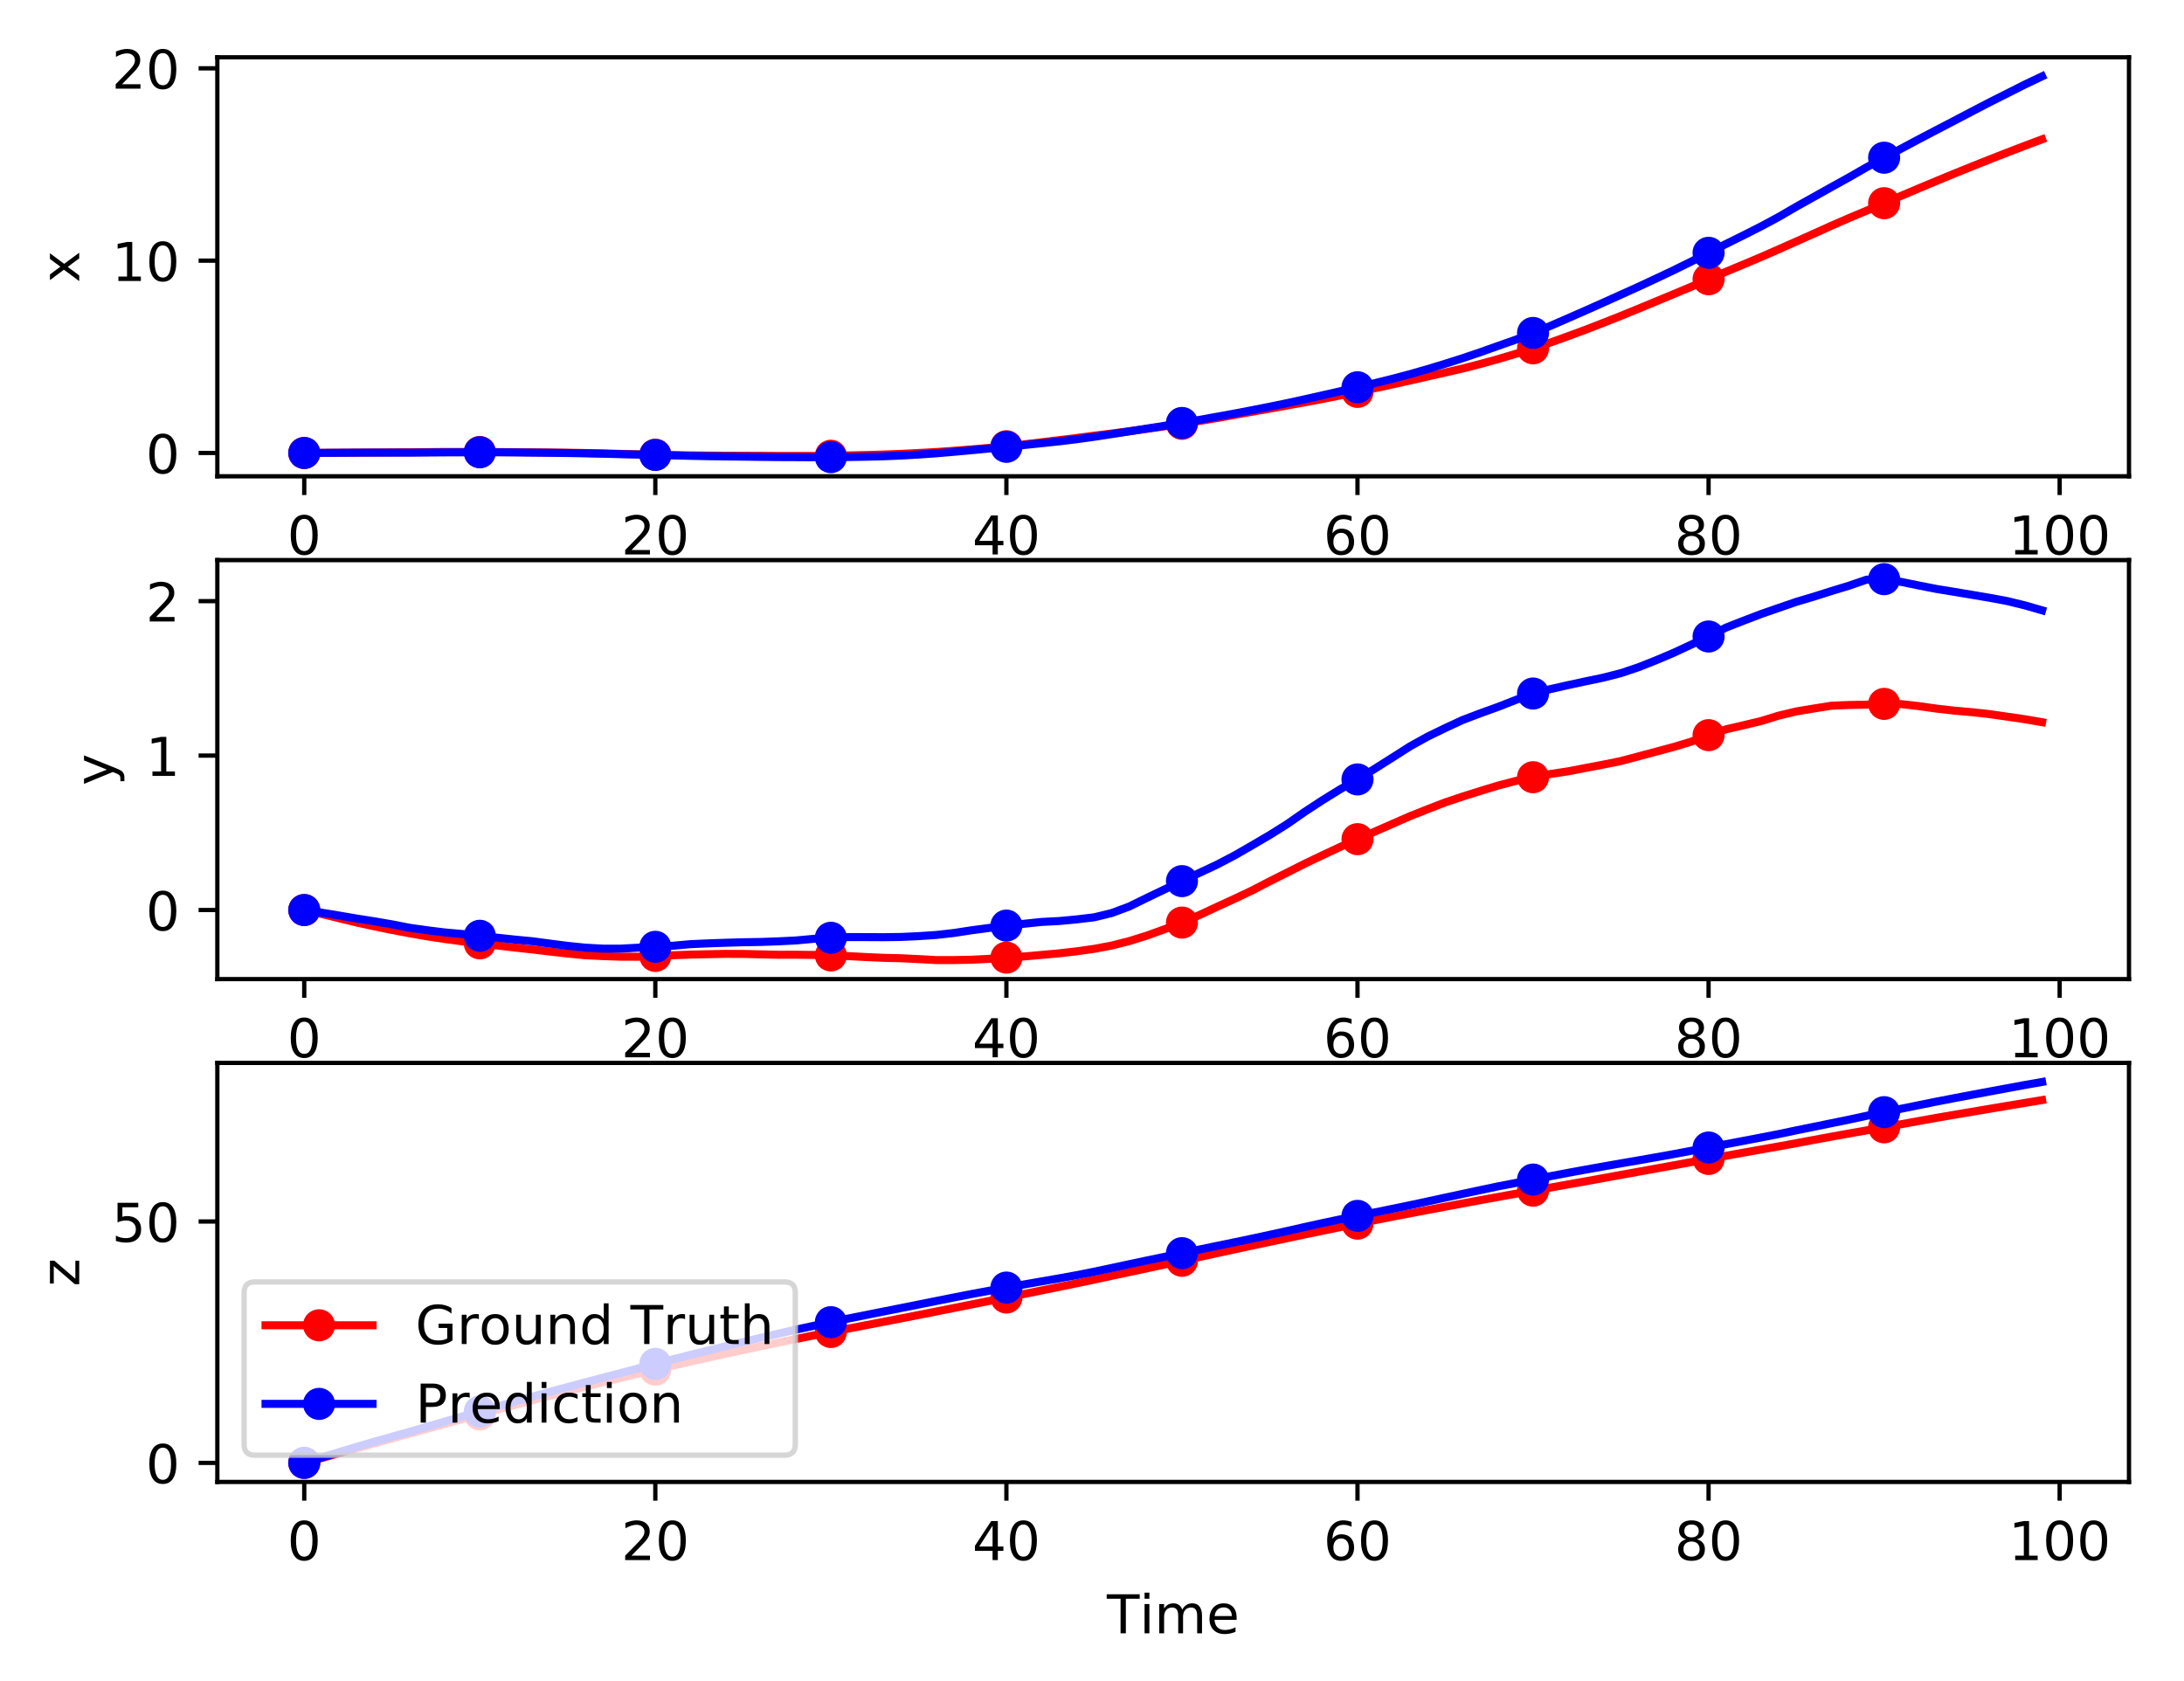 <?xml version="1.0" encoding="utf-8" standalone="no"?>
<!DOCTYPE svg PUBLIC "-//W3C//DTD SVG 1.1//EN"
  "http://www.w3.org/Graphics/SVG/1.1/DTD/svg11.dtd">
<!-- Created with matplotlib (http://matplotlib.org/) -->
<svg height="314pt" version="1.1" viewBox="0 0 408 314" width="408pt" xmlns="http://www.w3.org/2000/svg" xmlns:xlink="http://www.w3.org/1999/xlink">
 <defs>
  <style type="text/css">
*{stroke-linecap:butt;stroke-linejoin:round;}
  </style>
 </defs>
 <g id="figure_1">
  <g id="patch_1">
   <path d="M 0 314.368 
L 408.423 314.368 
L 408.423 0 
L 0 0 
z
" style="fill:#ffffff;"/>
  </g>
  <g id="axes_1">
   <g id="patch_2">
    <path d="M 40.603 88.968 
L 397.723 88.968 
L 397.723 10.7 
L 40.603 10.7 
z
" style="fill:#ffffff;"/>
   </g>
   <g id="matplotlib.axis_1">
    <g id="xtick_1">
     <g id="line2d_1">
      <defs>
       <path d="M 0 0 
L 0 3.5 
" id="mc5e97cb540" style="stroke:#000000;stroke-width:0.8;"/>
      </defs>
      <g>
       <use style="stroke:#000000;stroke-width:0.8;" x="56.836" xlink:href="#mc5e97cb540" y="88.968"/>
      </g>
     </g>
     <g id="text_1">
      <!-- 0 -->
      <defs>
       <path d="M 31.781 66.406 
Q 24.172 66.406 20.328 58.906 
Q 16.5 51.422 16.5 36.375 
Q 16.5 21.391 20.328 13.891 
Q 24.172 6.391 31.781 6.391 
Q 39.453 6.391 43.281 13.891 
Q 47.125 21.391 47.125 36.375 
Q 47.125 51.422 43.281 58.906 
Q 39.453 66.406 31.781 66.406 
z
M 31.781 74.219 
Q 44.047 74.219 50.516 64.516 
Q 56.984 54.828 56.984 36.375 
Q 56.984 17.969 50.516 8.266 
Q 44.047 -1.422 31.781 -1.422 
Q 19.531 -1.422 13.062 8.266 
Q 6.594 17.969 6.594 36.375 
Q 6.594 54.828 13.062 64.516 
Q 19.531 74.219 31.781 74.219 
z
" id="DejaVuSans-30"/>
      </defs>
      <g transform="translate(53.655 103.567)scale(0.1 -0.1)">
       <use xlink:href="#DejaVuSans-30"/>
      </g>
     </g>
    </g>
    <g id="xtick_2">
     <g id="line2d_2">
      <g>
       <use style="stroke:#000000;stroke-width:0.8;" x="122.423" xlink:href="#mc5e97cb540" y="88.968"/>
      </g>
     </g>
     <g id="text_2">
      <!-- 20 -->
      <defs>
       <path d="M 19.188 8.297 
L 53.609 8.297 
L 53.609 0 
L 7.328 0 
L 7.328 8.297 
Q 12.938 14.109 22.625 23.891 
Q 32.328 33.688 34.812 36.531 
Q 39.547 41.844 41.422 45.531 
Q 43.312 49.219 43.312 52.781 
Q 43.312 58.594 39.234 62.25 
Q 35.156 65.922 28.609 65.922 
Q 23.969 65.922 18.812 64.312 
Q 13.672 62.703 7.812 59.422 
L 7.812 69.391 
Q 13.766 71.781 18.938 73 
Q 24.125 74.219 28.422 74.219 
Q 39.75 74.219 46.484 68.547 
Q 53.219 62.891 53.219 53.422 
Q 53.219 48.922 51.531 44.891 
Q 49.859 40.875 45.406 35.406 
Q 44.188 33.984 37.641 27.219 
Q 31.109 20.453 19.188 8.297 
z
" id="DejaVuSans-32"/>
      </defs>
      <g transform="translate(116.06 103.567)scale(0.1 -0.1)">
       <use xlink:href="#DejaVuSans-32"/>
       <use x="63.623" xlink:href="#DejaVuSans-30"/>
      </g>
     </g>
    </g>
    <g id="xtick_3">
     <g id="line2d_3">
      <g>
       <use style="stroke:#000000;stroke-width:0.8;" x="188.009" xlink:href="#mc5e97cb540" y="88.968"/>
      </g>
     </g>
     <g id="text_3">
      <!-- 40 -->
      <defs>
       <path d="M 37.797 64.312 
L 12.891 25.391 
L 37.797 25.391 
z
M 35.203 72.906 
L 47.609 72.906 
L 47.609 25.391 
L 58.016 25.391 
L 58.016 17.188 
L 47.609 17.188 
L 47.609 0 
L 37.797 0 
L 37.797 17.188 
L 4.891 17.188 
L 4.891 26.703 
z
" id="DejaVuSans-34"/>
      </defs>
      <g transform="translate(181.647 103.567)scale(0.1 -0.1)">
       <use xlink:href="#DejaVuSans-34"/>
       <use x="63.623" xlink:href="#DejaVuSans-30"/>
      </g>
     </g>
    </g>
    <g id="xtick_4">
     <g id="line2d_4">
      <g>
       <use style="stroke:#000000;stroke-width:0.8;" x="253.596" xlink:href="#mc5e97cb540" y="88.968"/>
      </g>
     </g>
     <g id="text_4">
      <!-- 60 -->
      <defs>
       <path d="M 33.016 40.375 
Q 26.375 40.375 22.484 35.828 
Q 18.609 31.297 18.609 23.391 
Q 18.609 15.531 22.484 10.953 
Q 26.375 6.391 33.016 6.391 
Q 39.656 6.391 43.531 10.953 
Q 47.406 15.531 47.406 23.391 
Q 47.406 31.297 43.531 35.828 
Q 39.656 40.375 33.016 40.375 
z
M 52.594 71.297 
L 52.594 62.312 
Q 48.875 64.062 45.094 64.984 
Q 41.312 65.922 37.594 65.922 
Q 27.828 65.922 22.672 59.328 
Q 17.531 52.734 16.797 39.406 
Q 19.672 43.656 24.016 45.922 
Q 28.375 48.188 33.594 48.188 
Q 44.578 48.188 50.953 41.516 
Q 57.328 34.859 57.328 23.391 
Q 57.328 12.156 50.688 5.359 
Q 44.047 -1.422 33.016 -1.422 
Q 20.359 -1.422 13.672 8.266 
Q 6.984 17.969 6.984 36.375 
Q 6.984 53.656 15.188 63.938 
Q 23.391 74.219 37.203 74.219 
Q 40.922 74.219 44.703 73.484 
Q 48.484 72.75 52.594 71.297 
z
" id="DejaVuSans-36"/>
      </defs>
      <g transform="translate(247.234 103.567)scale(0.1 -0.1)">
       <use xlink:href="#DejaVuSans-36"/>
       <use x="63.623" xlink:href="#DejaVuSans-30"/>
      </g>
     </g>
    </g>
    <g id="xtick_5">
     <g id="line2d_5">
      <g>
       <use style="stroke:#000000;stroke-width:0.8;" x="319.183" xlink:href="#mc5e97cb540" y="88.968"/>
      </g>
     </g>
     <g id="text_5">
      <!-- 80 -->
      <defs>
       <path d="M 31.781 34.625 
Q 24.75 34.625 20.719 30.859 
Q 16.703 27.094 16.703 20.516 
Q 16.703 13.922 20.719 10.156 
Q 24.75 6.391 31.781 6.391 
Q 38.812 6.391 42.859 10.172 
Q 46.922 13.969 46.922 20.516 
Q 46.922 27.094 42.891 30.859 
Q 38.875 34.625 31.781 34.625 
z
M 21.922 38.812 
Q 15.578 40.375 12.031 44.719 
Q 8.5 49.078 8.5 55.328 
Q 8.5 64.062 14.719 69.141 
Q 20.953 74.219 31.781 74.219 
Q 42.672 74.219 48.875 69.141 
Q 55.078 64.062 55.078 55.328 
Q 55.078 49.078 51.531 44.719 
Q 48 40.375 41.703 38.812 
Q 48.828 37.156 52.797 32.312 
Q 56.781 27.484 56.781 20.516 
Q 56.781 9.906 50.312 4.234 
Q 43.844 -1.422 31.781 -1.422 
Q 19.734 -1.422 13.25 4.234 
Q 6.781 9.906 6.781 20.516 
Q 6.781 27.484 10.781 32.312 
Q 14.797 37.156 21.922 38.812 
z
M 18.312 54.391 
Q 18.312 48.734 21.844 45.562 
Q 25.391 42.391 31.781 42.391 
Q 38.141 42.391 41.719 45.562 
Q 45.312 48.734 45.312 54.391 
Q 45.312 60.062 41.719 63.234 
Q 38.141 66.406 31.781 66.406 
Q 25.391 66.406 21.844 63.234 
Q 18.312 60.062 18.312 54.391 
z
" id="DejaVuSans-38"/>
      </defs>
      <g transform="translate(312.82 103.567)scale(0.1 -0.1)">
       <use xlink:href="#DejaVuSans-38"/>
       <use x="63.623" xlink:href="#DejaVuSans-30"/>
      </g>
     </g>
    </g>
    <g id="xtick_6">
     <g id="line2d_6">
      <g>
       <use style="stroke:#000000;stroke-width:0.8;" x="384.77" xlink:href="#mc5e97cb540" y="88.968"/>
      </g>
     </g>
     <g id="text_6">
      <!-- 100 -->
      <defs>
       <path d="M 12.406 8.297 
L 28.516 8.297 
L 28.516 63.922 
L 10.984 60.406 
L 10.984 69.391 
L 28.422 72.906 
L 38.281 72.906 
L 38.281 8.297 
L 54.391 8.297 
L 54.391 0 
L 12.406 0 
z
" id="DejaVuSans-31"/>
      </defs>
      <g transform="translate(375.226 103.567)scale(0.1 -0.1)">
       <use xlink:href="#DejaVuSans-31"/>
       <use x="63.623" xlink:href="#DejaVuSans-30"/>
       <use x="127.246" xlink:href="#DejaVuSans-30"/>
      </g>
     </g>
    </g>
    <g id="text_7">
     <!-- Time -->
     <defs>
      <path d="M -0.297 72.906 
L 61.375 72.906 
L 61.375 64.594 
L 35.5 64.594 
L 35.5 0 
L 25.594 0 
L 25.594 64.594 
L -0.297 64.594 
z
" id="DejaVuSans-54"/>
      <path d="M 9.422 54.688 
L 18.406 54.688 
L 18.406 0 
L 9.422 0 
z
M 9.422 75.984 
L 18.406 75.984 
L 18.406 64.594 
L 9.422 64.594 
z
" id="DejaVuSans-69"/>
      <path d="M 52 44.188 
Q 55.375 50.25 60.062 53.125 
Q 64.75 56 71.094 56 
Q 79.641 56 84.281 50.016 
Q 88.922 44.047 88.922 33.016 
L 88.922 0 
L 79.891 0 
L 79.891 32.719 
Q 79.891 40.578 77.094 44.375 
Q 74.312 48.188 68.609 48.188 
Q 61.625 48.188 57.562 43.547 
Q 53.516 38.922 53.516 30.906 
L 53.516 0 
L 44.484 0 
L 44.484 32.719 
Q 44.484 40.625 41.703 44.406 
Q 38.922 48.188 33.109 48.188 
Q 26.219 48.188 22.156 43.531 
Q 18.109 38.875 18.109 30.906 
L 18.109 0 
L 9.078 0 
L 9.078 54.688 
L 18.109 54.688 
L 18.109 46.188 
Q 21.188 51.219 25.484 53.609 
Q 29.781 56 35.688 56 
Q 41.656 56 45.828 52.969 
Q 50 49.953 52 44.188 
z
" id="DejaVuSans-6d"/>
      <path d="M 56.203 29.594 
L 56.203 25.203 
L 14.891 25.203 
Q 15.484 15.922 20.484 11.062 
Q 25.484 6.203 34.422 6.203 
Q 39.594 6.203 44.453 7.469 
Q 49.312 8.734 54.109 11.281 
L 54.109 2.781 
Q 49.266 0.734 44.188 -0.344 
Q 39.109 -1.422 33.891 -1.422 
Q 20.797 -1.422 13.156 6.188 
Q 5.516 13.812 5.516 26.812 
Q 5.516 40.234 12.766 48.109 
Q 20.016 56 32.328 56 
Q 43.359 56 49.781 48.891 
Q 56.203 41.797 56.203 29.594 
z
M 47.219 32.234 
Q 47.125 39.594 43.094 43.984 
Q 39.062 48.391 32.422 48.391 
Q 24.906 48.391 20.391 44.141 
Q 15.875 39.891 15.188 32.172 
z
" id="DejaVuSans-65"/>
     </defs>
     <g transform="translate(206.776 117.245)scale(0.1 -0.1)">
      <use xlink:href="#DejaVuSans-54"/>
      <use x="61.037" xlink:href="#DejaVuSans-69"/>
      <use x="88.82" xlink:href="#DejaVuSans-6d"/>
      <use x="186.232" xlink:href="#DejaVuSans-65"/>
     </g>
    </g>
   </g>
   <g id="matplotlib.axis_2">
    <g id="ytick_1">
     <g id="line2d_7">
      <defs>
       <path d="M 0 0 
L -3.5 0 
" id="m23739c726e" style="stroke:#000000;stroke-width:0.8;"/>
      </defs>
      <g>
       <use style="stroke:#000000;stroke-width:0.8;" x="40.603" xlink:href="#m23739c726e" y="84.611"/>
      </g>
     </g>
     <g id="text_8">
      <!-- 0 -->
      <g transform="translate(27.241 88.41)scale(0.1 -0.1)">
       <use xlink:href="#DejaVuSans-30"/>
      </g>
     </g>
    </g>
    <g id="ytick_2">
     <g id="line2d_8">
      <g>
       <use style="stroke:#000000;stroke-width:0.8;" x="40.603" xlink:href="#m23739c726e" y="48.687"/>
      </g>
     </g>
     <g id="text_9">
      <!-- 10 -->
      <g transform="translate(20.878 52.486)scale(0.1 -0.1)">
       <use xlink:href="#DejaVuSans-31"/>
       <use x="63.623" xlink:href="#DejaVuSans-30"/>
      </g>
     </g>
    </g>
    <g id="ytick_3">
     <g id="line2d_9">
      <g>
       <use style="stroke:#000000;stroke-width:0.8;" x="40.603" xlink:href="#m23739c726e" y="12.762"/>
      </g>
     </g>
     <g id="text_10">
      <!-- 20 -->
      <g transform="translate(20.878 16.561)scale(0.1 -0.1)">
       <use xlink:href="#DejaVuSans-32"/>
       <use x="63.623" xlink:href="#DejaVuSans-30"/>
      </g>
     </g>
    </g>
    <g id="text_11">
     <!-- x -->
     <defs>
      <path d="M 54.891 54.688 
L 35.109 28.078 
L 55.906 0 
L 45.312 0 
L 29.391 21.484 
L 13.484 0 
L 2.875 0 
L 24.125 28.609 
L 4.688 54.688 
L 15.281 54.688 
L 29.781 35.203 
L 44.281 54.688 
z
" id="DejaVuSans-78"/>
     </defs>
     <g transform="translate(14.798 52.793)rotate(-90)scale(0.1 -0.1)">
      <use xlink:href="#DejaVuSans-78"/>
     </g>
    </g>
   </g>
   <g id="line2d_10">
    <path clip-path="url(#p0cad4d2029)" d="M 56.836 84.611 
L 60.115 84.591 
L 63.395 84.565 
L 66.674 84.548 
L 69.953 84.526 
L 73.233 84.504 
L 76.512 84.483 
L 79.791 84.457 
L 83.071 84.425 
L 86.35 84.425 
L 89.629 84.43 
L 92.909 84.448 
L 96.188 84.467 
L 99.467 84.492 
L 102.747 84.526 
L 106.026 84.568 
L 109.305 84.62 
L 112.585 84.69 
L 115.864 84.777 
L 119.143 84.861 
L 122.423 84.943 
L 125.702 85.011 
L 128.981 85.066 
L 132.261 85.102 
L 135.54 85.123 
L 138.819 85.134 
L 142.099 85.149 
L 145.378 85.166 
L 148.657 85.171 
L 151.937 85.167 
L 155.216 85.128 
L 158.495 85.071 
L 161.775 85 
L 165.054 84.906 
L 168.333 84.78 
L 171.613 84.613 
L 174.892 84.434 
L 178.171 84.209 
L 181.451 83.948 
L 184.73 83.665 
L 188.009 83.348 
L 191.289 83.001 
L 194.568 82.62 
L 197.847 82.22 
L 201.127 81.813 
L 204.406 81.384 
L 207.685 80.975 
L 210.965 80.554 
L 214.244 80.106 
L 217.523 79.644 
L 220.803 79.163 
L 224.082 78.634 
L 227.361 78.088 
L 230.641 77.5 
L 233.92 76.914 
L 237.199 76.333 
L 240.479 75.741 
L 243.758 75.143 
L 247.038 74.529 
L 250.317 73.88 
L 253.596 73.199 
L 256.876 72.508 
L 260.155 71.801 
L 263.434 71.067 
L 266.714 70.326 
L 269.993 69.581 
L 273.272 68.827 
L 276.552 67.985 
L 279.831 67.084 
L 283.11 66.109 
L 286.39 65.063 
L 289.669 63.973 
L 292.948 62.792 
L 296.228 61.581 
L 299.507 60.309 
L 302.786 59.011 
L 306.066 57.673 
L 309.345 56.312 
L 312.624 54.951 
L 315.904 53.576 
L 319.183 52.158 
L 322.462 50.741 
L 325.742 49.377 
L 329.021 47.995 
L 332.3 46.557 
L 335.58 45.104 
L 338.859 43.641 
L 342.138 42.16 
L 345.418 40.729 
L 348.697 39.355 
L 351.976 37.954 
L 355.256 36.539 
L 358.535 35.148 
L 361.814 33.779 
L 365.094 32.424 
L 368.373 31.097 
L 371.652 29.794 
L 374.932 28.51 
L 378.211 27.25 
L 381.49 26.023 
" style="fill:none;stroke:#ff0000;stroke-linecap:square;stroke-width:1.5;"/>
    <defs>
     <path d="M 0 2.5 
C 0.663 2.5 1.299 2.237 1.768 1.768 
C 2.237 1.299 2.5 0.663 2.5 0 
C 2.5 -0.663 2.237 -1.299 1.768 -1.768 
C 1.299 -2.237 0.663 -2.5 0 -2.5 
C -0.663 -2.5 -1.299 -2.237 -1.768 -1.768 
C -2.237 -1.299 -2.5 -0.663 -2.5 0 
C -2.5 0.663 -2.237 1.299 -1.768 1.768 
C -1.299 2.237 -0.663 2.5 0 2.5 
z
" id="mfb3b6202a0" style="stroke:#ff0000;"/>
    </defs>
    <g clip-path="url(#p0cad4d2029)">
     <use style="fill:#ff0000;stroke:#ff0000;" x="56.836" xlink:href="#mfb3b6202a0" y="84.611"/>
     <use style="fill:#ff0000;stroke:#ff0000;" x="89.629" xlink:href="#mfb3b6202a0" y="84.43"/>
     <use style="fill:#ff0000;stroke:#ff0000;" x="122.423" xlink:href="#mfb3b6202a0" y="84.943"/>
     <use style="fill:#ff0000;stroke:#ff0000;" x="155.216" xlink:href="#mfb3b6202a0" y="85.128"/>
     <use style="fill:#ff0000;stroke:#ff0000;" x="188.009" xlink:href="#mfb3b6202a0" y="83.348"/>
     <use style="fill:#ff0000;stroke:#ff0000;" x="220.803" xlink:href="#mfb3b6202a0" y="79.163"/>
     <use style="fill:#ff0000;stroke:#ff0000;" x="253.596" xlink:href="#mfb3b6202a0" y="73.199"/>
     <use style="fill:#ff0000;stroke:#ff0000;" x="286.39" xlink:href="#mfb3b6202a0" y="65.063"/>
     <use style="fill:#ff0000;stroke:#ff0000;" x="319.183" xlink:href="#mfb3b6202a0" y="52.158"/>
     <use style="fill:#ff0000;stroke:#ff0000;" x="351.976" xlink:href="#mfb3b6202a0" y="37.954"/>
    </g>
   </g>
   <g id="line2d_11">
    <path clip-path="url(#p0cad4d2029)" d="M 56.836 84.611 
L 60.115 84.59 
L 63.395 84.575 
L 66.674 84.555 
L 69.953 84.545 
L 73.233 84.547 
L 76.512 84.554 
L 79.791 84.525 
L 83.071 84.502 
L 86.35 84.49 
L 89.629 84.48 
L 92.909 84.484 
L 96.188 84.506 
L 99.467 84.547 
L 102.747 84.578 
L 106.026 84.618 
L 109.305 84.674 
L 112.585 84.748 
L 115.864 84.83 
L 119.143 84.908 
L 122.423 84.977 
L 125.702 85.06 
L 128.981 85.145 
L 132.261 85.213 
L 135.54 85.259 
L 138.819 85.299 
L 142.099 85.344 
L 145.378 85.38 
L 148.657 85.393 
L 151.937 85.411 
L 155.216 85.391 
L 158.495 85.369 
L 161.775 85.313 
L 165.054 85.232 
L 168.333 85.092 
L 171.613 84.905 
L 174.892 84.675 
L 178.171 84.395 
L 181.451 84.096 
L 184.73 83.785 
L 188.009 83.46 
L 191.289 83.126 
L 194.568 82.789 
L 197.847 82.442 
L 201.127 82.045 
L 204.406 81.588 
L 207.685 81.09 
L 210.965 80.575 
L 214.244 80.057 
L 217.523 79.543 
L 220.803 79.003 
L 224.082 78.43 
L 227.361 77.836 
L 230.641 77.24 
L 233.92 76.613 
L 237.199 75.966 
L 240.479 75.294 
L 243.758 74.572 
L 247.038 73.839 
L 250.317 73.094 
L 253.596 72.335 
L 256.876 71.556 
L 260.155 70.746 
L 263.434 69.877 
L 266.714 68.936 
L 269.993 67.94 
L 273.272 66.897 
L 276.552 65.789 
L 279.831 64.62 
L 283.11 63.472 
L 286.39 62.192 
L 289.669 60.858 
L 292.948 59.429 
L 296.228 57.994 
L 299.507 56.529 
L 302.786 55.054 
L 306.066 53.571 
L 309.345 52.044 
L 312.624 50.493 
L 315.904 48.874 
L 319.183 47.222 
L 322.462 45.558 
L 325.742 43.936 
L 329.021 42.276 
L 332.3 40.511 
L 335.58 38.604 
L 338.859 36.774 
L 342.138 34.941 
L 345.418 33.127 
L 348.697 31.246 
L 351.976 29.454 
L 355.256 27.718 
L 358.535 25.967 
L 361.814 24.255 
L 365.094 22.547 
L 368.373 20.828 
L 371.652 19.124 
L 374.932 17.474 
L 378.211 15.817 
L 381.49 14.258 
" style="fill:none;stroke:#0000ff;stroke-linecap:square;stroke-width:1.5;"/>
    <defs>
     <path d="M 0 2.5 
C 0.663 2.5 1.299 2.237 1.768 1.768 
C 2.237 1.299 2.5 0.663 2.5 0 
C 2.5 -0.663 2.237 -1.299 1.768 -1.768 
C 1.299 -2.237 0.663 -2.5 0 -2.5 
C -0.663 -2.5 -1.299 -2.237 -1.768 -1.768 
C -2.237 -1.299 -2.5 -0.663 -2.5 0 
C -2.5 0.663 -2.237 1.299 -1.768 1.768 
C -1.299 2.237 -0.663 2.5 0 2.5 
z
" id="mb9827de4a6" style="stroke:#0000ff;"/>
    </defs>
    <g clip-path="url(#p0cad4d2029)">
     <use style="fill:#0000ff;stroke:#0000ff;" x="56.836" xlink:href="#mb9827de4a6" y="84.611"/>
     <use style="fill:#0000ff;stroke:#0000ff;" x="89.629" xlink:href="#mb9827de4a6" y="84.48"/>
     <use style="fill:#0000ff;stroke:#0000ff;" x="122.423" xlink:href="#mb9827de4a6" y="84.977"/>
     <use style="fill:#0000ff;stroke:#0000ff;" x="155.216" xlink:href="#mb9827de4a6" y="85.391"/>
     <use style="fill:#0000ff;stroke:#0000ff;" x="188.009" xlink:href="#mb9827de4a6" y="83.46"/>
     <use style="fill:#0000ff;stroke:#0000ff;" x="220.803" xlink:href="#mb9827de4a6" y="79.003"/>
     <use style="fill:#0000ff;stroke:#0000ff;" x="253.596" xlink:href="#mb9827de4a6" y="72.335"/>
     <use style="fill:#0000ff;stroke:#0000ff;" x="286.39" xlink:href="#mb9827de4a6" y="62.192"/>
     <use style="fill:#0000ff;stroke:#0000ff;" x="319.183" xlink:href="#mb9827de4a6" y="47.222"/>
     <use style="fill:#0000ff;stroke:#0000ff;" x="351.976" xlink:href="#mb9827de4a6" y="29.454"/>
    </g>
   </g>
   <g id="patch_3">
    <path d="M 40.603 88.968 
L 40.603 10.7 
" style="fill:none;stroke:#000000;stroke-linecap:square;stroke-linejoin:miter;stroke-width:0.8;"/>
   </g>
   <g id="patch_4">
    <path d="M 397.723 88.968 
L 397.723 10.7 
" style="fill:none;stroke:#000000;stroke-linecap:square;stroke-linejoin:miter;stroke-width:0.8;"/>
   </g>
   <g id="patch_5">
    <path d="M 40.603 88.968 
L 397.723 88.968 
" style="fill:none;stroke:#000000;stroke-linecap:square;stroke-linejoin:miter;stroke-width:0.8;"/>
   </g>
   <g id="patch_6">
    <path d="M 40.603 10.7 
L 397.723 10.7 
" style="fill:none;stroke:#000000;stroke-linecap:square;stroke-linejoin:miter;stroke-width:0.8;"/>
   </g>
  </g>
  <g id="axes_2">
   <g id="patch_7">
    <path d="M 40.603 182.89 
L 397.723 182.89 
L 397.723 104.622 
L 40.603 104.622 
z
" style="fill:#ffffff;"/>
   </g>
   <g id="matplotlib.axis_3">
    <g id="xtick_7">
     <g id="line2d_12">
      <g>
       <use style="stroke:#000000;stroke-width:0.8;" x="56.836" xlink:href="#mc5e97cb540" y="182.89"/>
      </g>
     </g>
     <g id="text_12">
      <!-- 0 -->
      <g transform="translate(53.655 197.489)scale(0.1 -0.1)">
       <use xlink:href="#DejaVuSans-30"/>
      </g>
     </g>
    </g>
    <g id="xtick_8">
     <g id="line2d_13">
      <g>
       <use style="stroke:#000000;stroke-width:0.8;" x="122.423" xlink:href="#mc5e97cb540" y="182.89"/>
      </g>
     </g>
     <g id="text_13">
      <!-- 20 -->
      <g transform="translate(116.06 197.489)scale(0.1 -0.1)">
       <use xlink:href="#DejaVuSans-32"/>
       <use x="63.623" xlink:href="#DejaVuSans-30"/>
      </g>
     </g>
    </g>
    <g id="xtick_9">
     <g id="line2d_14">
      <g>
       <use style="stroke:#000000;stroke-width:0.8;" x="188.009" xlink:href="#mc5e97cb540" y="182.89"/>
      </g>
     </g>
     <g id="text_14">
      <!-- 40 -->
      <g transform="translate(181.647 197.489)scale(0.1 -0.1)">
       <use xlink:href="#DejaVuSans-34"/>
       <use x="63.623" xlink:href="#DejaVuSans-30"/>
      </g>
     </g>
    </g>
    <g id="xtick_10">
     <g id="line2d_15">
      <g>
       <use style="stroke:#000000;stroke-width:0.8;" x="253.596" xlink:href="#mc5e97cb540" y="182.89"/>
      </g>
     </g>
     <g id="text_15">
      <!-- 60 -->
      <g transform="translate(247.234 197.489)scale(0.1 -0.1)">
       <use xlink:href="#DejaVuSans-36"/>
       <use x="63.623" xlink:href="#DejaVuSans-30"/>
      </g>
     </g>
    </g>
    <g id="xtick_11">
     <g id="line2d_16">
      <g>
       <use style="stroke:#000000;stroke-width:0.8;" x="319.183" xlink:href="#mc5e97cb540" y="182.89"/>
      </g>
     </g>
     <g id="text_16">
      <!-- 80 -->
      <g transform="translate(312.82 197.489)scale(0.1 -0.1)">
       <use xlink:href="#DejaVuSans-38"/>
       <use x="63.623" xlink:href="#DejaVuSans-30"/>
      </g>
     </g>
    </g>
    <g id="xtick_12">
     <g id="line2d_17">
      <g>
       <use style="stroke:#000000;stroke-width:0.8;" x="384.77" xlink:href="#mc5e97cb540" y="182.89"/>
      </g>
     </g>
     <g id="text_17">
      <!-- 100 -->
      <g transform="translate(375.226 197.489)scale(0.1 -0.1)">
       <use xlink:href="#DejaVuSans-31"/>
       <use x="63.623" xlink:href="#DejaVuSans-30"/>
       <use x="127.246" xlink:href="#DejaVuSans-30"/>
      </g>
     </g>
    </g>
    <g id="text_18">
     <!-- Time -->
     <g transform="translate(206.776 211.167)scale(0.1 -0.1)">
      <use xlink:href="#DejaVuSans-54"/>
      <use x="61.037" xlink:href="#DejaVuSans-69"/>
      <use x="88.82" xlink:href="#DejaVuSans-6d"/>
      <use x="186.232" xlink:href="#DejaVuSans-65"/>
     </g>
    </g>
   </g>
   <g id="matplotlib.axis_4">
    <g id="ytick_4">
     <g id="line2d_18">
      <g>
       <use style="stroke:#000000;stroke-width:0.8;" x="40.603" xlink:href="#m23739c726e" y="169.985"/>
      </g>
     </g>
     <g id="text_19">
      <!-- 0 -->
      <g transform="translate(27.241 173.784)scale(0.1 -0.1)">
       <use xlink:href="#DejaVuSans-30"/>
      </g>
     </g>
    </g>
    <g id="ytick_5">
     <g id="line2d_19">
      <g>
       <use style="stroke:#000000;stroke-width:0.8;" x="40.603" xlink:href="#m23739c726e" y="141.136"/>
      </g>
     </g>
     <g id="text_20">
      <!-- 1 -->
      <g transform="translate(27.241 144.935)scale(0.1 -0.1)">
       <use xlink:href="#DejaVuSans-31"/>
      </g>
     </g>
    </g>
    <g id="ytick_6">
     <g id="line2d_20">
      <g>
       <use style="stroke:#000000;stroke-width:0.8;" x="40.603" xlink:href="#m23739c726e" y="112.287"/>
      </g>
     </g>
     <g id="text_21">
      <!-- 2 -->
      <g transform="translate(27.241 116.086)scale(0.1 -0.1)">
       <use xlink:href="#DejaVuSans-32"/>
      </g>
     </g>
    </g>
    <g id="text_22">
     <!-- y -->
     <defs>
      <path d="M 32.172 -5.078 
Q 28.375 -14.844 24.75 -17.812 
Q 21.141 -20.797 15.094 -20.797 
L 7.906 -20.797 
L 7.906 -13.281 
L 13.188 -13.281 
Q 16.891 -13.281 18.938 -11.516 
Q 21 -9.766 23.484 -3.219 
L 25.094 0.875 
L 2.984 54.688 
L 12.5 54.688 
L 29.594 11.922 
L 46.688 54.688 
L 56.203 54.688 
z
" id="DejaVuSans-79"/>
     </defs>
     <g transform="translate(21.161 146.715)rotate(-90)scale(0.1 -0.1)">
      <use xlink:href="#DejaVuSans-79"/>
     </g>
    </g>
   </g>
   <g id="line2d_21">
    <path clip-path="url(#p4e30570315)" d="M 56.836 169.985 
L 60.115 170.739 
L 63.395 171.533 
L 66.674 172.33 
L 69.953 173.039 
L 73.233 173.711 
L 76.512 174.328 
L 79.791 174.901 
L 83.071 175.398 
L 86.35 175.837 
L 89.629 176.21 
L 92.909 176.609 
L 96.188 176.994 
L 99.467 177.353 
L 102.747 177.744 
L 106.026 178.112 
L 109.305 178.429 
L 112.585 178.59 
L 115.864 178.7 
L 119.143 178.713 
L 122.423 178.558 
L 125.702 178.433 
L 128.981 178.312 
L 132.261 178.238 
L 135.54 178.174 
L 138.819 178.186 
L 142.099 178.266 
L 145.378 178.341 
L 148.657 178.334 
L 151.937 178.374 
L 155.216 178.464 
L 158.495 178.595 
L 161.775 178.769 
L 165.054 178.915 
L 168.333 178.992 
L 171.613 179.153 
L 174.892 179.331 
L 178.171 179.332 
L 181.451 179.271 
L 184.73 179.106 
L 188.009 178.871 
L 191.289 178.661 
L 194.568 178.37 
L 197.847 178.077 
L 201.127 177.697 
L 204.406 177.235 
L 207.685 176.618 
L 210.965 175.785 
L 214.244 174.767 
L 217.523 173.58 
L 220.803 172.329 
L 224.082 170.914 
L 227.361 169.383 
L 230.641 167.877 
L 233.92 166.326 
L 237.199 164.623 
L 240.479 162.979 
L 243.758 161.329 
L 247.038 159.761 
L 250.317 158.223 
L 253.596 156.747 
L 256.876 155.317 
L 260.155 153.876 
L 263.434 152.443 
L 266.714 151.143 
L 269.993 149.878 
L 273.272 148.775 
L 276.552 147.745 
L 279.831 146.747 
L 283.11 145.886 
L 286.39 145.176 
L 289.669 144.57 
L 292.948 144.075 
L 296.228 143.445 
L 299.507 142.822 
L 302.786 142.16 
L 306.066 141.286 
L 309.345 140.411 
L 312.624 139.534 
L 315.904 138.546 
L 319.183 137.317 
L 322.462 136.224 
L 325.742 135.46 
L 329.021 134.677 
L 332.3 133.671 
L 335.58 132.886 
L 338.859 132.344 
L 342.138 131.817 
L 345.418 131.686 
L 348.697 131.625 
L 351.976 131.476 
L 355.256 131.531 
L 358.535 131.906 
L 361.814 132.372 
L 365.094 132.743 
L 368.373 133.028 
L 371.652 133.391 
L 374.932 133.859 
L 378.211 134.339 
L 381.49 134.9 
" style="fill:none;stroke:#ff0000;stroke-linecap:square;stroke-width:1.5;"/>
    <g clip-path="url(#p4e30570315)">
     <use style="fill:#ff0000;stroke:#ff0000;" x="56.836" xlink:href="#mfb3b6202a0" y="169.985"/>
     <use style="fill:#ff0000;stroke:#ff0000;" x="89.629" xlink:href="#mfb3b6202a0" y="176.21"/>
     <use style="fill:#ff0000;stroke:#ff0000;" x="122.423" xlink:href="#mfb3b6202a0" y="178.558"/>
     <use style="fill:#ff0000;stroke:#ff0000;" x="155.216" xlink:href="#mfb3b6202a0" y="178.464"/>
     <use style="fill:#ff0000;stroke:#ff0000;" x="188.009" xlink:href="#mfb3b6202a0" y="178.871"/>
     <use style="fill:#ff0000;stroke:#ff0000;" x="220.803" xlink:href="#mfb3b6202a0" y="172.329"/>
     <use style="fill:#ff0000;stroke:#ff0000;" x="253.596" xlink:href="#mfb3b6202a0" y="156.747"/>
     <use style="fill:#ff0000;stroke:#ff0000;" x="286.39" xlink:href="#mfb3b6202a0" y="145.176"/>
     <use style="fill:#ff0000;stroke:#ff0000;" x="319.183" xlink:href="#mfb3b6202a0" y="137.317"/>
     <use style="fill:#ff0000;stroke:#ff0000;" x="351.976" xlink:href="#mfb3b6202a0" y="131.476"/>
    </g>
   </g>
   <g id="line2d_22">
    <path clip-path="url(#p4e30570315)" d="M 56.836 169.985 
L 60.115 170.487 
L 63.395 171.024 
L 66.674 171.583 
L 69.953 172.098 
L 73.233 172.659 
L 76.512 173.301 
L 79.791 173.766 
L 83.071 174.173 
L 86.35 174.463 
L 89.629 174.794 
L 92.909 175.16 
L 96.188 175.508 
L 99.467 175.819 
L 102.747 176.257 
L 106.026 176.677 
L 109.305 177.013 
L 112.585 177.197 
L 115.864 177.206 
L 119.143 177.023 
L 122.423 176.853 
L 125.702 176.653 
L 128.981 176.36 
L 132.261 176.216 
L 135.54 176.099 
L 138.819 176.007 
L 142.099 175.952 
L 145.378 175.834 
L 148.657 175.672 
L 151.937 175.373 
L 155.216 175.168 
L 158.495 175.04 
L 161.775 175.043 
L 165.054 175.059 
L 168.333 175.015 
L 171.613 174.863 
L 174.892 174.643 
L 178.171 174.277 
L 181.451 173.774 
L 184.73 173.338 
L 188.009 172.893 
L 191.289 172.554 
L 194.568 172.21 
L 197.847 172.041 
L 201.127 171.737 
L 204.406 171.344 
L 207.685 170.548 
L 210.965 169.324 
L 214.244 167.718 
L 217.523 166.145 
L 220.803 164.586 
L 224.082 163.038 
L 227.361 161.5 
L 230.641 159.785 
L 233.92 157.896 
L 237.199 155.976 
L 240.479 153.914 
L 243.758 151.63 
L 247.038 149.482 
L 250.317 147.457 
L 253.596 145.587 
L 256.876 143.561 
L 260.155 141.491 
L 263.434 139.398 
L 266.714 137.583 
L 269.993 135.989 
L 273.272 134.474 
L 276.552 133.23 
L 279.831 132.047 
L 283.11 130.765 
L 286.39 129.545 
L 289.669 128.709 
L 292.948 127.969 
L 296.228 127.263 
L 299.507 126.58 
L 302.786 125.744 
L 306.066 124.643 
L 309.345 123.347 
L 312.624 121.956 
L 315.904 120.434 
L 319.183 118.889 
L 322.462 117.219 
L 325.742 115.937 
L 329.021 114.683 
L 332.3 113.547 
L 335.58 112.42 
L 338.859 111.443 
L 342.138 110.403 
L 345.418 109.405 
L 348.697 108.276 
L 351.976 108.18 
L 355.256 108.711 
L 358.535 109.38 
L 361.814 110.021 
L 365.094 110.554 
L 368.373 111.103 
L 371.652 111.658 
L 374.932 112.264 
L 378.211 113.062 
L 381.49 114.006 
" style="fill:none;stroke:#0000ff;stroke-linecap:square;stroke-width:1.5;"/>
    <g clip-path="url(#p4e30570315)">
     <use style="fill:#0000ff;stroke:#0000ff;" x="56.836" xlink:href="#mb9827de4a6" y="169.985"/>
     <use style="fill:#0000ff;stroke:#0000ff;" x="89.629" xlink:href="#mb9827de4a6" y="174.794"/>
     <use style="fill:#0000ff;stroke:#0000ff;" x="122.423" xlink:href="#mb9827de4a6" y="176.853"/>
     <use style="fill:#0000ff;stroke:#0000ff;" x="155.216" xlink:href="#mb9827de4a6" y="175.168"/>
     <use style="fill:#0000ff;stroke:#0000ff;" x="188.009" xlink:href="#mb9827de4a6" y="172.893"/>
     <use style="fill:#0000ff;stroke:#0000ff;" x="220.803" xlink:href="#mb9827de4a6" y="164.586"/>
     <use style="fill:#0000ff;stroke:#0000ff;" x="253.596" xlink:href="#mb9827de4a6" y="145.587"/>
     <use style="fill:#0000ff;stroke:#0000ff;" x="286.39" xlink:href="#mb9827de4a6" y="129.545"/>
     <use style="fill:#0000ff;stroke:#0000ff;" x="319.183" xlink:href="#mb9827de4a6" y="118.889"/>
     <use style="fill:#0000ff;stroke:#0000ff;" x="351.976" xlink:href="#mb9827de4a6" y="108.18"/>
    </g>
   </g>
   <g id="patch_8">
    <path d="M 40.603 182.89 
L 40.603 104.622 
" style="fill:none;stroke:#000000;stroke-linecap:square;stroke-linejoin:miter;stroke-width:0.8;"/>
   </g>
   <g id="patch_9">
    <path d="M 397.723 182.89 
L 397.723 104.622 
" style="fill:none;stroke:#000000;stroke-linecap:square;stroke-linejoin:miter;stroke-width:0.8;"/>
   </g>
   <g id="patch_10">
    <path d="M 40.603 182.89 
L 397.723 182.89 
" style="fill:none;stroke:#000000;stroke-linecap:square;stroke-linejoin:miter;stroke-width:0.8;"/>
   </g>
   <g id="patch_11">
    <path d="M 40.603 104.622 
L 397.723 104.622 
" style="fill:none;stroke:#000000;stroke-linecap:square;stroke-linejoin:miter;stroke-width:0.8;"/>
   </g>
  </g>
  <g id="axes_3">
   <g id="patch_12">
    <path d="M 40.603 276.812 
L 397.723 276.812 
L 397.723 198.544 
L 40.603 198.544 
z
" style="fill:#ffffff;"/>
   </g>
   <g id="matplotlib.axis_5">
    <g id="xtick_13">
     <g id="line2d_23">
      <g>
       <use style="stroke:#000000;stroke-width:0.8;" x="56.836" xlink:href="#mc5e97cb540" y="276.812"/>
      </g>
     </g>
     <g id="text_23">
      <!-- 0 -->
      <g transform="translate(53.655 291.41)scale(0.1 -0.1)">
       <use xlink:href="#DejaVuSans-30"/>
      </g>
     </g>
    </g>
    <g id="xtick_14">
     <g id="line2d_24">
      <g>
       <use style="stroke:#000000;stroke-width:0.8;" x="122.423" xlink:href="#mc5e97cb540" y="276.812"/>
      </g>
     </g>
     <g id="text_24">
      <!-- 20 -->
      <g transform="translate(116.06 291.41)scale(0.1 -0.1)">
       <use xlink:href="#DejaVuSans-32"/>
       <use x="63.623" xlink:href="#DejaVuSans-30"/>
      </g>
     </g>
    </g>
    <g id="xtick_15">
     <g id="line2d_25">
      <g>
       <use style="stroke:#000000;stroke-width:0.8;" x="188.009" xlink:href="#mc5e97cb540" y="276.812"/>
      </g>
     </g>
     <g id="text_25">
      <!-- 40 -->
      <g transform="translate(181.647 291.41)scale(0.1 -0.1)">
       <use xlink:href="#DejaVuSans-34"/>
       <use x="63.623" xlink:href="#DejaVuSans-30"/>
      </g>
     </g>
    </g>
    <g id="xtick_16">
     <g id="line2d_26">
      <g>
       <use style="stroke:#000000;stroke-width:0.8;" x="253.596" xlink:href="#mc5e97cb540" y="276.812"/>
      </g>
     </g>
     <g id="text_26">
      <!-- 60 -->
      <g transform="translate(247.234 291.41)scale(0.1 -0.1)">
       <use xlink:href="#DejaVuSans-36"/>
       <use x="63.623" xlink:href="#DejaVuSans-30"/>
      </g>
     </g>
    </g>
    <g id="xtick_17">
     <g id="line2d_27">
      <g>
       <use style="stroke:#000000;stroke-width:0.8;" x="319.183" xlink:href="#mc5e97cb540" y="276.812"/>
      </g>
     </g>
     <g id="text_27">
      <!-- 80 -->
      <g transform="translate(312.82 291.41)scale(0.1 -0.1)">
       <use xlink:href="#DejaVuSans-38"/>
       <use x="63.623" xlink:href="#DejaVuSans-30"/>
      </g>
     </g>
    </g>
    <g id="xtick_18">
     <g id="line2d_28">
      <g>
       <use style="stroke:#000000;stroke-width:0.8;" x="384.77" xlink:href="#mc5e97cb540" y="276.812"/>
      </g>
     </g>
     <g id="text_28">
      <!-- 100 -->
      <g transform="translate(375.226 291.41)scale(0.1 -0.1)">
       <use xlink:href="#DejaVuSans-31"/>
       <use x="63.623" xlink:href="#DejaVuSans-30"/>
       <use x="127.246" xlink:href="#DejaVuSans-30"/>
      </g>
     </g>
    </g>
    <g id="text_29">
     <!-- Time -->
     <g transform="translate(206.776 305.089)scale(0.1 -0.1)">
      <use xlink:href="#DejaVuSans-54"/>
      <use x="61.037" xlink:href="#DejaVuSans-69"/>
      <use x="88.82" xlink:href="#DejaVuSans-6d"/>
      <use x="186.232" xlink:href="#DejaVuSans-65"/>
     </g>
    </g>
   </g>
   <g id="matplotlib.axis_6">
    <g id="ytick_7">
     <g id="line2d_29">
      <g>
       <use style="stroke:#000000;stroke-width:0.8;" x="40.603" xlink:href="#m23739c726e" y="273.254"/>
      </g>
     </g>
     <g id="text_30">
      <!-- 0 -->
      <g transform="translate(27.241 277.054)scale(0.1 -0.1)">
       <use xlink:href="#DejaVuSans-30"/>
      </g>
     </g>
    </g>
    <g id="ytick_8">
     <g id="line2d_30">
      <g>
       <use style="stroke:#000000;stroke-width:0.8;" x="40.603" xlink:href="#m23739c726e" y="228.167"/>
      </g>
     </g>
     <g id="text_31">
      <!-- 50 -->
      <defs>
       <path d="M 10.797 72.906 
L 49.516 72.906 
L 49.516 64.594 
L 19.828 64.594 
L 19.828 46.734 
Q 21.969 47.469 24.109 47.828 
Q 26.266 48.188 28.422 48.188 
Q 40.625 48.188 47.75 41.5 
Q 54.891 34.812 54.891 23.391 
Q 54.891 11.625 47.562 5.094 
Q 40.234 -1.422 26.906 -1.422 
Q 22.312 -1.422 17.547 -0.641 
Q 12.797 0.141 7.719 1.703 
L 7.719 11.625 
Q 12.109 9.234 16.797 8.062 
Q 21.484 6.891 26.703 6.891 
Q 35.156 6.891 40.078 11.328 
Q 45.016 15.766 45.016 23.391 
Q 45.016 31 40.078 35.438 
Q 35.156 39.891 26.703 39.891 
Q 22.75 39.891 18.812 39.016 
Q 14.891 38.141 10.797 36.281 
z
" id="DejaVuSans-35"/>
      </defs>
      <g transform="translate(20.878 231.966)scale(0.1 -0.1)">
       <use xlink:href="#DejaVuSans-35"/>
       <use x="63.623" xlink:href="#DejaVuSans-30"/>
      </g>
     </g>
    </g>
    <g id="text_32">
     <!-- z -->
     <defs>
      <path d="M 5.516 54.688 
L 48.188 54.688 
L 48.188 46.484 
L 14.406 7.172 
L 48.188 7.172 
L 48.188 0 
L 4.297 0 
L 4.297 8.203 
L 38.094 47.516 
L 5.516 47.516 
z
" id="DejaVuSans-7a"/>
     </defs>
     <g transform="translate(14.798 240.302)rotate(-90)scale(0.1 -0.1)">
      <use xlink:href="#DejaVuSans-7a"/>
     </g>
    </g>
   </g>
   <g id="line2d_31">
    <path clip-path="url(#p15691ab4d3)" d="M 56.836 273.254 
L 60.115 272.342 
L 63.395 271.428 
L 66.674 270.514 
L 69.953 269.602 
L 73.233 268.691 
L 76.512 267.783 
L 79.791 266.88 
L 83.071 265.979 
L 86.35 265.081 
L 89.629 264.187 
L 92.909 263.301 
L 96.188 262.424 
L 99.467 261.557 
L 102.747 260.7 
L 106.026 259.855 
L 109.305 259.021 
L 112.585 258.198 
L 115.864 257.392 
L 119.143 256.6 
L 122.423 255.826 
L 125.702 255.067 
L 128.981 254.325 
L 132.261 253.597 
L 135.54 252.881 
L 138.819 252.174 
L 142.099 251.479 
L 145.378 250.794 
L 148.657 250.121 
L 151.937 249.456 
L 155.216 248.804 
L 158.495 248.165 
L 161.775 247.533 
L 165.054 246.903 
L 168.333 246.27 
L 171.613 245.627 
L 174.892 244.98 
L 178.171 244.328 
L 181.451 243.673 
L 184.73 243.02 
L 188.009 242.364 
L 191.289 241.709 
L 194.568 241.051 
L 197.847 240.385 
L 201.127 239.711 
L 204.406 239.019 
L 207.685 238.317 
L 210.965 237.613 
L 214.244 236.913 
L 217.523 236.211 
L 220.803 235.507 
L 224.082 234.794 
L 227.361 234.082 
L 230.641 233.369 
L 233.92 232.665 
L 237.199 231.968 
L 240.479 231.274 
L 243.758 230.584 
L 247.038 229.902 
L 250.317 229.228 
L 253.596 228.566 
L 256.876 227.909 
L 260.155 227.264 
L 263.434 226.634 
L 266.714 226.013 
L 269.993 225.397 
L 273.272 224.788 
L 276.552 224.176 
L 279.831 223.584 
L 283.11 222.992 
L 286.39 222.404 
L 289.669 221.827 
L 292.948 221.238 
L 296.228 220.656 
L 299.507 220.061 
L 302.786 219.463 
L 306.066 218.873 
L 309.345 218.278 
L 312.624 217.681 
L 315.904 217.081 
L 319.183 216.482 
L 322.462 215.889 
L 325.742 215.298 
L 329.021 214.714 
L 332.3 214.136 
L 335.58 213.536 
L 338.859 212.922 
L 342.138 212.317 
L 345.418 211.726 
L 348.697 211.153 
L 351.976 210.573 
L 355.256 209.981 
L 358.535 209.381 
L 361.814 208.794 
L 365.094 208.229 
L 368.373 207.675 
L 371.652 207.121 
L 374.932 206.567 
L 378.211 206.022 
L 381.49 205.485 
" style="fill:none;stroke:#ff0000;stroke-linecap:square;stroke-width:1.5;"/>
    <g clip-path="url(#p15691ab4d3)">
     <use style="fill:#ff0000;stroke:#ff0000;" x="56.836" xlink:href="#mfb3b6202a0" y="273.254"/>
     <use style="fill:#ff0000;stroke:#ff0000;" x="89.629" xlink:href="#mfb3b6202a0" y="264.187"/>
     <use style="fill:#ff0000;stroke:#ff0000;" x="122.423" xlink:href="#mfb3b6202a0" y="255.826"/>
     <use style="fill:#ff0000;stroke:#ff0000;" x="155.216" xlink:href="#mfb3b6202a0" y="248.804"/>
     <use style="fill:#ff0000;stroke:#ff0000;" x="188.009" xlink:href="#mfb3b6202a0" y="242.364"/>
     <use style="fill:#ff0000;stroke:#ff0000;" x="220.803" xlink:href="#mfb3b6202a0" y="235.507"/>
     <use style="fill:#ff0000;stroke:#ff0000;" x="253.596" xlink:href="#mfb3b6202a0" y="228.566"/>
     <use style="fill:#ff0000;stroke:#ff0000;" x="286.39" xlink:href="#mfb3b6202a0" y="222.404"/>
     <use style="fill:#ff0000;stroke:#ff0000;" x="319.183" xlink:href="#mfb3b6202a0" y="216.482"/>
     <use style="fill:#ff0000;stroke:#ff0000;" x="351.976" xlink:href="#mfb3b6202a0" y="210.573"/>
    </g>
   </g>
   <g id="line2d_32">
    <path clip-path="url(#p15691ab4d3)" d="M 56.836 273.254 
L 60.115 272.234 
L 63.395 271.225 
L 66.674 270.248 
L 69.953 269.29 
L 73.233 268.36 
L 76.512 267.447 
L 79.791 266.498 
L 83.071 265.543 
L 86.35 264.591 
L 89.629 263.661 
L 92.909 262.727 
L 96.188 261.807 
L 99.467 260.882 
L 102.747 259.983 
L 106.026 259.097 
L 109.305 258.213 
L 112.585 257.353 
L 115.864 256.496 
L 119.143 255.63 
L 122.423 254.76 
L 125.702 253.912 
L 128.981 253.079 
L 132.261 252.269 
L 135.54 251.469 
L 138.819 250.678 
L 142.099 249.893 
L 145.378 249.119 
L 148.657 248.368 
L 151.937 247.662 
L 155.216 246.968 
L 158.495 246.286 
L 161.775 245.631 
L 165.054 244.976 
L 168.333 244.327 
L 171.613 243.673 
L 174.892 243.015 
L 178.171 242.361 
L 181.451 241.721 
L 184.73 241.114 
L 188.009 240.506 
L 191.289 239.927 
L 194.568 239.355 
L 197.847 238.785 
L 201.127 238.192 
L 204.406 237.535 
L 207.685 236.847 
L 210.965 236.139 
L 214.244 235.447 
L 217.523 234.769 
L 220.803 234.078 
L 224.082 233.399 
L 227.361 232.715 
L 230.641 232.045 
L 233.92 231.353 
L 237.199 230.649 
L 240.479 229.93 
L 243.758 229.187 
L 247.038 228.465 
L 250.317 227.775 
L 253.596 227.112 
L 256.876 226.452 
L 260.155 225.789 
L 263.434 225.112 
L 266.714 224.412 
L 269.993 223.698 
L 273.272 222.996 
L 276.552 222.296 
L 279.831 221.605 
L 283.11 220.977 
L 286.39 220.33 
L 289.669 219.696 
L 292.948 219.074 
L 296.228 218.474 
L 299.507 217.887 
L 302.786 217.309 
L 306.066 216.748 
L 309.345 216.17 
L 312.624 215.584 
L 315.904 214.967 
L 319.183 214.345 
L 322.462 213.718 
L 325.742 213.094 
L 329.021 212.47 
L 332.3 211.828 
L 335.58 211.139 
L 338.859 210.473 
L 342.138 209.803 
L 345.418 209.136 
L 348.697 208.425 
L 351.976 207.743 
L 355.256 207.084 
L 358.535 206.418 
L 361.814 205.758 
L 365.094 205.126 
L 368.373 204.503 
L 371.652 203.891 
L 374.932 203.282 
L 378.211 202.675 
L 381.49 202.101 
" style="fill:none;stroke:#0000ff;stroke-linecap:square;stroke-width:1.5;"/>
    <g clip-path="url(#p15691ab4d3)">
     <use style="fill:#0000ff;stroke:#0000ff;" x="56.836" xlink:href="#mb9827de4a6" y="273.254"/>
     <use style="fill:#0000ff;stroke:#0000ff;" x="89.629" xlink:href="#mb9827de4a6" y="263.661"/>
     <use style="fill:#0000ff;stroke:#0000ff;" x="122.423" xlink:href="#mb9827de4a6" y="254.76"/>
     <use style="fill:#0000ff;stroke:#0000ff;" x="155.216" xlink:href="#mb9827de4a6" y="246.968"/>
     <use style="fill:#0000ff;stroke:#0000ff;" x="188.009" xlink:href="#mb9827de4a6" y="240.506"/>
     <use style="fill:#0000ff;stroke:#0000ff;" x="220.803" xlink:href="#mb9827de4a6" y="234.078"/>
     <use style="fill:#0000ff;stroke:#0000ff;" x="253.596" xlink:href="#mb9827de4a6" y="227.112"/>
     <use style="fill:#0000ff;stroke:#0000ff;" x="286.39" xlink:href="#mb9827de4a6" y="220.33"/>
     <use style="fill:#0000ff;stroke:#0000ff;" x="319.183" xlink:href="#mb9827de4a6" y="214.345"/>
     <use style="fill:#0000ff;stroke:#0000ff;" x="351.976" xlink:href="#mb9827de4a6" y="207.743"/>
    </g>
   </g>
   <g id="patch_13">
    <path d="M 40.603 276.812 
L 40.603 198.544 
" style="fill:none;stroke:#000000;stroke-linecap:square;stroke-linejoin:miter;stroke-width:0.8;"/>
   </g>
   <g id="patch_14">
    <path d="M 397.723 276.812 
L 397.723 198.544 
" style="fill:none;stroke:#000000;stroke-linecap:square;stroke-linejoin:miter;stroke-width:0.8;"/>
   </g>
   <g id="patch_15">
    <path d="M 40.603 276.812 
L 397.723 276.812 
" style="fill:none;stroke:#000000;stroke-linecap:square;stroke-linejoin:miter;stroke-width:0.8;"/>
   </g>
   <g id="patch_16">
    <path d="M 40.603 198.544 
L 397.723 198.544 
" style="fill:none;stroke:#000000;stroke-linecap:square;stroke-linejoin:miter;stroke-width:0.8;"/>
   </g>
   <g id="legend_1">
    <g id="patch_17">
     <path d="M 47.603 271.812 
L 146.572 271.812 
Q 148.572 271.812 148.572 269.812 
L 148.572 241.456 
Q 148.572 239.456 146.572 239.456 
L 47.603 239.456 
Q 45.603 239.456 45.603 241.456 
L 45.603 269.812 
Q 45.603 271.812 47.603 271.812 
z
" style="fill:#ffffff;opacity:0.8;stroke:#cccccc;stroke-linejoin:miter;"/>
    </g>
    <g id="line2d_33">
     <path d="M 49.603 247.554 
L 69.603 247.554 
" style="fill:none;stroke:#ff0000;stroke-linecap:square;stroke-width:1.5;"/>
    </g>
    <g id="line2d_34">
     <g>
      <use style="fill:#ff0000;stroke:#ff0000;" x="59.603" xlink:href="#mfb3b6202a0" y="247.554"/>
     </g>
    </g>
    <g id="text_33">
     <!-- Ground Truth -->
     <defs>
      <path d="M 59.516 10.406 
L 59.516 29.984 
L 43.406 29.984 
L 43.406 38.094 
L 69.281 38.094 
L 69.281 6.781 
Q 63.578 2.734 56.688 0.656 
Q 49.812 -1.422 42 -1.422 
Q 24.906 -1.422 15.25 8.562 
Q 5.609 18.562 5.609 36.375 
Q 5.609 54.25 15.25 64.234 
Q 24.906 74.219 42 74.219 
Q 49.125 74.219 55.547 72.453 
Q 61.969 70.703 67.391 67.281 
L 67.391 56.781 
Q 61.922 61.422 55.766 63.766 
Q 49.609 66.109 42.828 66.109 
Q 29.438 66.109 22.719 58.641 
Q 16.016 51.172 16.016 36.375 
Q 16.016 21.625 22.719 14.156 
Q 29.438 6.688 42.828 6.688 
Q 48.047 6.688 52.141 7.594 
Q 56.25 8.5 59.516 10.406 
z
" id="DejaVuSans-47"/>
      <path d="M 41.109 46.297 
Q 39.594 47.172 37.812 47.578 
Q 36.031 48 33.891 48 
Q 26.266 48 22.188 43.047 
Q 18.109 38.094 18.109 28.812 
L 18.109 0 
L 9.078 0 
L 9.078 54.688 
L 18.109 54.688 
L 18.109 46.188 
Q 20.953 51.172 25.484 53.578 
Q 30.031 56 36.531 56 
Q 37.453 56 38.578 55.875 
Q 39.703 55.766 41.062 55.516 
z
" id="DejaVuSans-72"/>
      <path d="M 30.609 48.391 
Q 23.391 48.391 19.188 42.75 
Q 14.984 37.109 14.984 27.297 
Q 14.984 17.484 19.156 11.844 
Q 23.344 6.203 30.609 6.203 
Q 37.797 6.203 41.984 11.859 
Q 46.188 17.531 46.188 27.297 
Q 46.188 37.016 41.984 42.703 
Q 37.797 48.391 30.609 48.391 
z
M 30.609 56 
Q 42.328 56 49.016 48.375 
Q 55.719 40.766 55.719 27.297 
Q 55.719 13.875 49.016 6.219 
Q 42.328 -1.422 30.609 -1.422 
Q 18.844 -1.422 12.172 6.219 
Q 5.516 13.875 5.516 27.297 
Q 5.516 40.766 12.172 48.375 
Q 18.844 56 30.609 56 
z
" id="DejaVuSans-6f"/>
      <path d="M 8.5 21.578 
L 8.5 54.688 
L 17.484 54.688 
L 17.484 21.922 
Q 17.484 14.156 20.5 10.266 
Q 23.531 6.391 29.594 6.391 
Q 36.859 6.391 41.078 11.031 
Q 45.312 15.672 45.312 23.688 
L 45.312 54.688 
L 54.297 54.688 
L 54.297 0 
L 45.312 0 
L 45.312 8.406 
Q 42.047 3.422 37.719 1 
Q 33.406 -1.422 27.688 -1.422 
Q 18.266 -1.422 13.375 4.438 
Q 8.5 10.297 8.5 21.578 
z
M 31.109 56 
z
" id="DejaVuSans-75"/>
      <path d="M 54.891 33.016 
L 54.891 0 
L 45.906 0 
L 45.906 32.719 
Q 45.906 40.484 42.875 44.328 
Q 39.844 48.188 33.797 48.188 
Q 26.516 48.188 22.312 43.547 
Q 18.109 38.922 18.109 30.906 
L 18.109 0 
L 9.078 0 
L 9.078 54.688 
L 18.109 54.688 
L 18.109 46.188 
Q 21.344 51.125 25.703 53.562 
Q 30.078 56 35.797 56 
Q 45.219 56 50.047 50.172 
Q 54.891 44.344 54.891 33.016 
z
" id="DejaVuSans-6e"/>
      <path d="M 45.406 46.391 
L 45.406 75.984 
L 54.391 75.984 
L 54.391 0 
L 45.406 0 
L 45.406 8.203 
Q 42.578 3.328 38.25 0.953 
Q 33.938 -1.422 27.875 -1.422 
Q 17.969 -1.422 11.734 6.484 
Q 5.516 14.406 5.516 27.297 
Q 5.516 40.188 11.734 48.094 
Q 17.969 56 27.875 56 
Q 33.938 56 38.25 53.625 
Q 42.578 51.266 45.406 46.391 
z
M 14.797 27.297 
Q 14.797 17.391 18.875 11.75 
Q 22.953 6.109 30.078 6.109 
Q 37.203 6.109 41.297 11.75 
Q 45.406 17.391 45.406 27.297 
Q 45.406 37.203 41.297 42.844 
Q 37.203 48.484 30.078 48.484 
Q 22.953 48.484 18.875 42.844 
Q 14.797 37.203 14.797 27.297 
z
" id="DejaVuSans-64"/>
      <path id="DejaVuSans-20"/>
      <path d="M 18.312 70.219 
L 18.312 54.688 
L 36.812 54.688 
L 36.812 47.703 
L 18.312 47.703 
L 18.312 18.016 
Q 18.312 11.328 20.141 9.422 
Q 21.969 7.516 27.594 7.516 
L 36.812 7.516 
L 36.812 0 
L 27.594 0 
Q 17.188 0 13.234 3.875 
Q 9.281 7.766 9.281 18.016 
L 9.281 47.703 
L 2.688 47.703 
L 2.688 54.688 
L 9.281 54.688 
L 9.281 70.219 
z
" id="DejaVuSans-74"/>
      <path d="M 54.891 33.016 
L 54.891 0 
L 45.906 0 
L 45.906 32.719 
Q 45.906 40.484 42.875 44.328 
Q 39.844 48.188 33.797 48.188 
Q 26.516 48.188 22.312 43.547 
Q 18.109 38.922 18.109 30.906 
L 18.109 0 
L 9.078 0 
L 9.078 75.984 
L 18.109 75.984 
L 18.109 46.188 
Q 21.344 51.125 25.703 53.562 
Q 30.078 56 35.797 56 
Q 45.219 56 50.047 50.172 
Q 54.891 44.344 54.891 33.016 
z
" id="DejaVuSans-68"/>
     </defs>
     <g transform="translate(77.603 251.054)scale(0.1 -0.1)">
      <use xlink:href="#DejaVuSans-47"/>
      <use x="77.49" xlink:href="#DejaVuSans-72"/>
      <use x="118.572" xlink:href="#DejaVuSans-6f"/>
      <use x="179.754" xlink:href="#DejaVuSans-75"/>
      <use x="243.133" xlink:href="#DejaVuSans-6e"/>
      <use x="306.512" xlink:href="#DejaVuSans-64"/>
      <use x="369.988" xlink:href="#DejaVuSans-20"/>
      <use x="401.775" xlink:href="#DejaVuSans-54"/>
      <use x="462.641" xlink:href="#DejaVuSans-72"/>
      <use x="503.754" xlink:href="#DejaVuSans-75"/>
      <use x="567.133" xlink:href="#DejaVuSans-74"/>
      <use x="606.342" xlink:href="#DejaVuSans-68"/>
     </g>
    </g>
    <g id="line2d_35">
     <path d="M 49.603 262.232 
L 69.603 262.232 
" style="fill:none;stroke:#0000ff;stroke-linecap:square;stroke-width:1.5;"/>
    </g>
    <g id="line2d_36">
     <g>
      <use style="fill:#0000ff;stroke:#0000ff;" x="59.603" xlink:href="#mb9827de4a6" y="262.232"/>
     </g>
    </g>
    <g id="text_34">
     <!-- Prediction -->
     <defs>
      <path d="M 19.672 64.797 
L 19.672 37.406 
L 32.078 37.406 
Q 38.969 37.406 42.719 40.969 
Q 46.484 44.531 46.484 51.125 
Q 46.484 57.672 42.719 61.234 
Q 38.969 64.797 32.078 64.797 
z
M 9.812 72.906 
L 32.078 72.906 
Q 44.344 72.906 50.609 67.359 
Q 56.891 61.812 56.891 51.125 
Q 56.891 40.328 50.609 34.812 
Q 44.344 29.297 32.078 29.297 
L 19.672 29.297 
L 19.672 0 
L 9.812 0 
z
" id="DejaVuSans-50"/>
      <path d="M 48.781 52.594 
L 48.781 44.188 
Q 44.969 46.297 41.141 47.344 
Q 37.312 48.391 33.406 48.391 
Q 24.656 48.391 19.812 42.844 
Q 14.984 37.312 14.984 27.297 
Q 14.984 17.281 19.812 11.734 
Q 24.656 6.203 33.406 6.203 
Q 37.312 6.203 41.141 7.25 
Q 44.969 8.297 48.781 10.406 
L 48.781 2.094 
Q 45.016 0.344 40.984 -0.531 
Q 36.969 -1.422 32.422 -1.422 
Q 20.062 -1.422 12.781 6.344 
Q 5.516 14.109 5.516 27.297 
Q 5.516 40.672 12.859 48.328 
Q 20.219 56 33.016 56 
Q 37.156 56 41.109 55.141 
Q 45.062 54.297 48.781 52.594 
z
" id="DejaVuSans-63"/>
     </defs>
     <g transform="translate(77.603 265.732)scale(0.1 -0.1)">
      <use xlink:href="#DejaVuSans-50"/>
      <use x="60.287" xlink:href="#DejaVuSans-72"/>
      <use x="101.369" xlink:href="#DejaVuSans-65"/>
      <use x="162.893" xlink:href="#DejaVuSans-64"/>
      <use x="226.369" xlink:href="#DejaVuSans-69"/>
      <use x="254.152" xlink:href="#DejaVuSans-63"/>
      <use x="309.133" xlink:href="#DejaVuSans-74"/>
      <use x="348.342" xlink:href="#DejaVuSans-69"/>
      <use x="376.125" xlink:href="#DejaVuSans-6f"/>
      <use x="437.307" xlink:href="#DejaVuSans-6e"/>
     </g>
    </g>
   </g>
  </g>
 </g>
 <defs>
  <clipPath id="p0cad4d2029">
   <rect height="78.268" width="357.12" x="40.603" y="10.7"/>
  </clipPath>
  <clipPath id="p4e30570315">
   <rect height="78.268" width="357.12" x="40.603" y="104.622"/>
  </clipPath>
  <clipPath id="p15691ab4d3">
   <rect height="78.268" width="357.12" x="40.603" y="198.544"/>
  </clipPath>
 </defs>
</svg>
